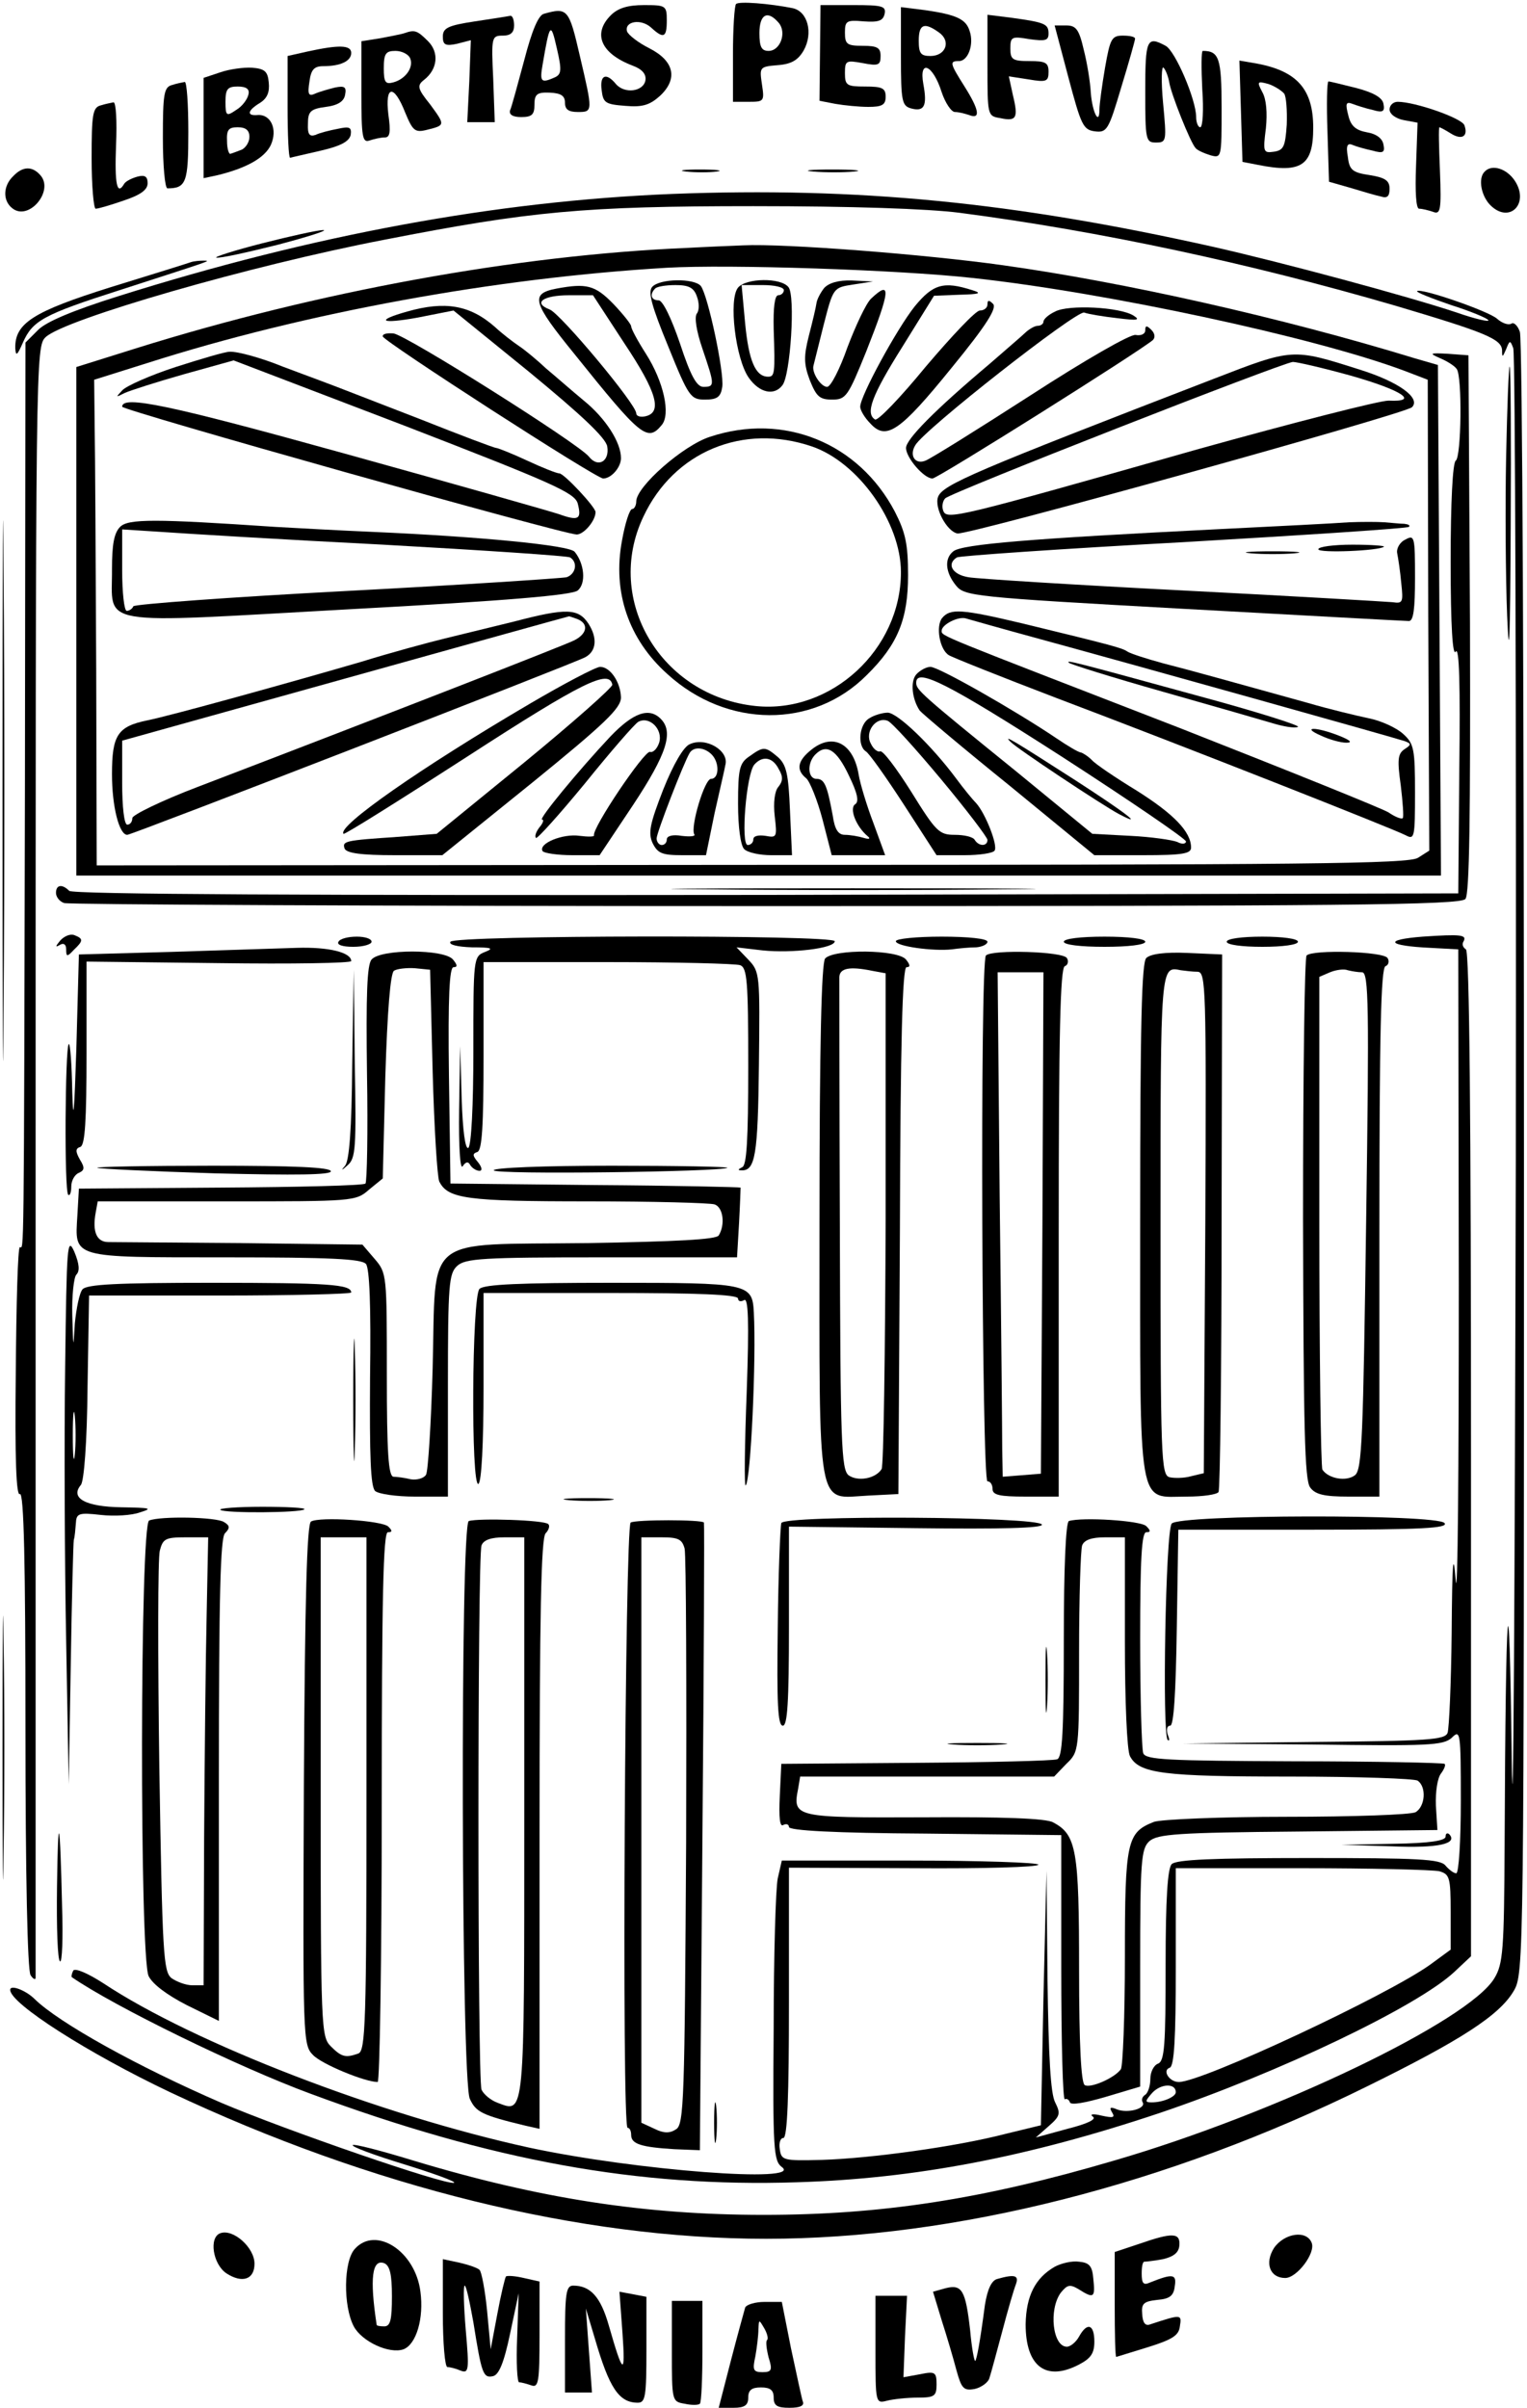 <?xml version="1.0" standalone="no"?>
<!DOCTYPE svg PUBLIC "-//W3C//DTD SVG 20010904//EN"
 "http://www.w3.org/TR/2001/REC-SVG-20010904/DTD/svg10.dtd">
<svg version="1.0" xmlns="http://www.w3.org/2000/svg"
 width="300pt" height="473pt" viewBox="0 0 300 473"
 preserveAspectRatio="xMidYMid meet">
<g transform="translate(0,473) scale(0.1,-0.1)"
fill="#000000" stroke="none">
<path d="M1446 4722 c-3 -3 -6 -47 -6 -99 l0 -93 31 0 c30 0 31 1 26 34 -5 34
-5 35 31 38 27 2 40 10 51 29 19 34 8 77 -22 83 -45 9 -106 14 -111 8z m84
-37 c16 -19 3 -55 -20 -55 -14 0 -18 8 -18 35 0 37 16 46 38 20z"/>
<path d="M1200 4700 c-36 -36 -20 -75 43 -99 19 -7 27 -17 25 -29 -4 -22 -41
-27 -58 -7 -19 23 -32 18 -28 -12 3 -25 7 -28 47 -31 34 -3 48 2 68 20 35 33
28 68 -21 93 -22 11 -41 26 -44 33 -6 20 27 26 47 8 25 -23 31 -20 31 14 0 29
-2 30 -45 30 -32 0 -51 -6 -65 -20z"/>
<path d="M1611 4626 l-1 -94 31 -6 c17 -3 47 -6 65 -6 27 0 34 4 34 20 0 17
-7 20 -40 20 -36 0 -40 2 -40 26 0 25 2 26 35 20 31 -6 35 -4 35 14 0 16 -6
20 -35 20 -31 0 -35 3 -35 26 0 23 3 25 37 22 29 -2 38 1 41 15 3 15 -5 17
-61 17 l-65 0 -1 -94z"/>
<path d="M1770 4619 c0 -88 2 -97 20 -102 26 -7 32 5 24 48 -9 50 19 38 36
-16 7 -21 19 -39 26 -39 7 0 19 -3 28 -6 23 -9 20 10 -9 56 -29 46 -30 50 -11
50 18 0 30 33 21 59 -7 23 -25 32 -87 41 l-48 6 0 -97z m75 47 c24 -17 13 -46
-17 -46 -19 0 -23 5 -23 30 0 33 11 37 40 16z"/>
<path d="M1069 4703 c-11 -2 -24 -33 -39 -91 -13 -48 -25 -93 -28 -99 -2 -8 5
-13 22 -13 21 0 26 5 26 24 0 21 5 25 30 24 22 -1 30 -6 30 -20 0 -13 7 -18
25 -18 30 0 30 0 4 111 -21 91 -24 95 -70 82z m21 -125 c-27 -12 -30 -9 -24
25 14 82 16 85 28 32 10 -43 9 -51 -4 -57z"/>
<path d="M933 4688 c-53 -8 -63 -13 -63 -30 0 -16 5 -19 28 -14 l27 7 -3 -81
-4 -80 27 0 27 0 -3 85 c-4 83 -3 85 19 85 15 0 22 6 22 20 0 11 -3 19 -7 19
-5 -1 -36 -6 -70 -11z"/>
<path d="M1940 4602 c0 -99 0 -100 25 -104 32 -7 36 0 25 45 l-8 37 39 -6 c35
-6 39 -4 39 15 0 18 -6 21 -37 21 -34 0 -38 3 -38 25 0 23 3 24 38 18 30 -4
37 -3 37 11 0 19 -7 22 -72 31 l-48 6 0 -99z"/>
<path d="M2099 4578 c25 -94 29 -103 52 -106 24 -3 27 3 52 87 15 49 27 92 27
95 0 4 -11 6 -24 6 -22 0 -25 -6 -35 -63 -6 -35 -11 -72 -11 -82 0 -33 -14 -6
-17 33 -1 20 -7 58 -14 85 -9 39 -15 47 -34 47 l-23 0 27 -102z"/>
<path d="M795 4665 c-5 -2 -27 -6 -47 -10 l-38 -6 0 -101 c0 -87 2 -99 16 -94
9 3 22 6 30 6 10 0 12 10 7 45 -7 58 11 60 33 4 15 -36 19 -40 43 -34 36 9 36
9 6 50 -25 31 -26 37 -12 48 27 21 30 54 8 76 -21 21 -26 23 -46 16z m11 -50
c7 -18 -10 -41 -34 -47 -15 -4 -18 1 -18 28 0 29 4 34 23 34 13 0 26 -7 29
-15z"/>
<path d="M2250 4550 c0 -95 1 -100 21 -100 21 0 21 3 14 78 -4 42 -3 74 1 69
4 -4 9 -17 11 -28 3 -22 42 -120 52 -130 3 -4 16 -10 29 -14 22 -6 22 -5 22
93 0 98 -5 112 -37 112 -3 0 -3 -34 -1 -75 3 -41 1 -75 -4 -75 -4 0 -8 9 -8
20 0 34 -41 130 -60 140 -37 20 -40 13 -40 -90z"/>
<path d="M605 4629 l-40 -9 0 -100 c0 -55 2 -100 5 -100 3 1 30 7 60 14 39 9
56 18 59 31 2 15 -2 17 -25 12 -16 -3 -36 -8 -44 -12 -12 -4 -16 1 -15 22 0
24 5 29 35 33 24 3 36 11 38 24 3 15 -1 18 -20 14 -12 -3 -30 -8 -39 -12 -13
-6 -15 -1 -11 24 3 23 9 30 27 30 34 0 55 10 55 26 0 16 -25 16 -85 3z"/>
<path d="M2438 4512 l3 -100 31 -6 c85 -17 108 -1 108 73 0 75 -31 111 -110
126 l-35 6 3 -99z m85 34 c4 -6 6 -33 5 -61 -3 -43 -6 -50 -25 -53 -21 -3 -22
-1 -16 46 3 30 1 57 -7 71 -11 21 -10 22 12 16 12 -4 26 -13 31 -19z"/>
<path d="M433 4588 l-33 -11 0 -99 0 -98 28 6 c57 14 92 34 104 59 14 31 0 61
-26 59 -22 -2 -20 9 5 24 14 9 19 21 17 40 -2 22 -8 27 -33 29 -16 1 -45 -3
-62 -9z m55 -44 c-2 -9 -12 -23 -24 -30 -19 -13 -21 -12 -21 16 0 25 4 30 24
30 17 0 24 -5 21 -16z m2 -83 c0 -10 -7 -21 -15 -25 -8 -3 -18 -7 -22 -8 -3
-2 -7 9 -7 25 -1 22 3 27 21 27 16 0 23 -6 23 -19z"/>
<path d="M338 4563 c-16 -4 -18 -18 -18 -104 0 -54 4 -99 9 -99 37 0 41 12 41
111 0 54 -3 98 -7 98 -5 -1 -16 -3 -25 -6z"/>
<path d="M2608 4471 l3 -98 42 -12 c23 -7 50 -15 60 -17 12 -4 17 0 17 15 0
16 -8 22 -39 27 -34 5 -40 10 -43 36 -4 22 -1 28 10 23 7 -3 25 -8 39 -11 21
-6 24 -3 21 12 -2 12 -14 21 -32 24 -22 4 -32 12 -37 33 -6 23 -5 28 8 23 8
-3 26 -9 40 -12 20 -6 24 -3 21 12 -2 12 -19 22 -53 31 -28 7 -52 13 -55 13
-3 0 -4 -44 -2 -99z"/>
<path d="M198 4523 c-16 -4 -18 -18 -18 -104 0 -54 4 -99 8 -99 5 0 29 7 55
16 33 11 47 21 47 34 0 13 -5 17 -20 13 -11 -3 -23 -9 -26 -14 -14 -24 -19 -2
-16 76 2 47 0 84 -5 84 -4 -1 -16 -3 -25 -6z"/>
<path d="M2730 4515 c0 -9 12 -18 28 -21 l27 -5 -3 -85 c-2 -51 0 -84 6 -84 6
0 18 -3 27 -6 15 -6 17 2 14 80 -2 47 -3 86 -1 86 1 0 11 -5 22 -12 22 -14 35
-6 27 16 -5 14 -97 46 -131 46 -9 0 -16 -7 -16 -15z"/>
<path d="M26 4384 c-20 -19 -21 -48 -2 -63 32 -26 82 33 56 64 -16 19 -35 19
-54 -1z"/>
<path d="M1348 4393 c18 -2 45 -2 60 0 15 2 0 4 -33 4 -33 0 -45 -2 -27 -4z"/>
<path d="M1598 4393 c23 -2 59 -2 80 0 20 2 1 4 -43 4 -44 0 -61 -2 -37 -4z"/>
<path d="M2917 4393 c-14 -13 -7 -50 13 -68 37 -34 75 6 46 50 -16 24 -45 33
-59 18z"/>
<path d="M1320 4349 c-344 -14 -704 -80 -1088 -201 -89 -28 -141 -50 -157 -66
l-25 -25 -1 -861 c-2 -967 -2 -916 -10 -916 -4 0 -7 -111 -8 -246 -2 -171 1
-244 8 -239 8 4 11 -136 11 -462 0 -285 4 -474 10 -483 5 -8 10 -10 10 -5 0 6
0 729 0 1607 0 1590 0 1597 20 1616 38 35 400 140 665 191 287 56 392 66 725
66 193 0 342 -5 405 -13 276 -36 570 -99 858 -183 175 -52 207 -65 208 -87 0
-15 1 -14 8 2 7 18 8 18 14 2 4 -10 6 -727 5 -1594 -2 -867 -5 -1397 -8 -1177
-5 407 -12 328 -14 -170 -1 -205 -3 -233 -20 -261 -50 -84 -430 -266 -746
-358 -261 -77 -460 -107 -690 -107 -234 0 -441 32 -689 107 -62 19 -116 33
-118 30 -3 -3 43 -20 102 -38 58 -18 102 -34 97 -36 -17 -5 -330 103 -457 157
-164 71 -319 157 -367 204 -17 17 -48 29 -48 18 0 -27 154 -125 314 -201 396
-187 807 -288 1171 -288 371 0 789 106 1180 299 185 91 261 140 289 188 20 34
20 58 20 1635 0 881 -3 1611 -8 1624 -4 12 -12 20 -17 16 -6 -3 -18 1 -28 10
-17 15 -150 61 -157 54 -2 -2 28 -14 66 -27 38 -12 72 -26 74 -30 3 -4 -25 2
-62 15 -96 32 -341 98 -478 129 -393 88 -698 118 -1064 104z"/>
<path d="M515 4252 c-55 -14 -95 -27 -90 -28 6 -2 60 10 120 25 61 16 101 29
90 29 -11 0 -65 -12 -120 -26z"/>
<path d="M1350 4243 c-335 -14 -727 -86 -1082 -197 l-118 -37 0 -499 0 -500
1340 0 1341 0 -3 501 -3 502 -45 13 c-261 80 -573 150 -810 183 -149 21 -429
43 -510 39 -25 -1 -74 -3 -110 -5z m560 -59 c260 -28 671 -116 848 -182 l47
-18 1 -462 2 -463 -22 -14 c-18 -12 -213 -14 -1309 -14 l-1287 -1 -1 383 c-1
210 -2 425 -3 477 l-1 94 105 33 c310 99 683 167 1020 187 123 7 455 -4 600
-20z"/>
<path d="M1281 4166 c-8 -10 -1 -37 32 -117 40 -99 44 -104 72 -104 24 0 31 5
34 25 4 29 -28 179 -42 198 -13 16 -82 15 -96 -2z m88 -18 c5 -13 5 -28 0 -34
-5 -7 -1 -34 11 -69 24 -71 25 -75 2 -75 -13 0 -25 21 -46 85 -17 50 -34 85
-42 85 -15 0 -18 12 -7 23 3 4 21 7 40 7 26 0 36 -5 42 -22z"/>
<path d="M1450 4165 c-19 -23 -5 -140 21 -177 21 -30 50 -36 66 -15 16 19 26
177 12 193 -15 19 -83 18 -99 -1z m90 -5 c0 -5 -5 -10 -11 -10 -7 0 -10 -24
-9 -67 3 -87 2 -93 -11 -93 -25 0 -38 32 -45 104 l-7 76 42 0 c22 0 41 -4 41
-10z"/>
<path d="M1619 4164 c-7 -9 -14 -22 -15 -30 -1 -8 -8 -37 -15 -64 -10 -40 -10
-55 2 -87 13 -32 19 -38 44 -38 27 0 31 6 67 95 47 119 50 142 9 103 -10 -10
-30 -53 -46 -95 -15 -43 -33 -78 -40 -78 -12 0 -30 27 -27 41 1 4 10 40 20 80
19 74 19 74 58 80 l39 6 -41 2 c-27 1 -46 -5 -55 -15z"/>
<path d="M1093 4163 c-52 -10 -47 -27 36 -129 130 -162 143 -173 171 -139 18
21 4 85 -31 140 -16 25 -29 49 -29 54 0 4 -16 24 -35 44 -36 37 -53 41 -112
30z m134 -108 c64 -96 75 -136 40 -143 -10 -2 -17 1 -17 6 0 18 -149 196 -170
204 -34 13 -13 28 38 28 l47 0 62 -95z"/>
<path d="M1797 4128 c-35 -44 -107 -176 -107 -197 0 -7 9 -22 20 -33 31 -34
58 -16 160 110 68 83 89 117 81 125 -8 8 -11 8 -11 -1 0 -7 -7 -12 -15 -12 -8
0 -55 -50 -106 -110 -50 -61 -95 -108 -100 -104 -19 12 -7 46 54 143 l62 100
50 2 c40 1 45 3 25 9 -56 18 -77 12 -113 -32z"/>
<path d="M800 4118 c-64 -18 -52 -25 20 -12 l71 14 149 -121 c102 -84 150
-129 153 -146 5 -29 -18 -43 -36 -20 -21 26 -359 239 -384 242 -13 1 -22 -1
-21 -6 4 -11 419 -279 433 -279 16 0 35 22 35 40 0 31 -30 78 -73 113 -23 19
-56 48 -74 63 -17 16 -41 36 -53 44 -12 8 -34 25 -48 38 -49 43 -98 51 -172
30z"/>
<path d="M2073 4118 c-13 -6 -23 -15 -23 -20 0 -4 -5 -8 -11 -8 -6 0 -16 -6
-23 -12 -7 -7 -40 -35 -72 -63 -108 -91 -164 -148 -164 -165 0 -19 35 -60 52
-60 10 0 406 249 433 272 5 5 4 13 -3 20 -9 9 -12 9 -12 -1 0 -7 -8 -11 -19
-9 -10 2 -99 -49 -207 -119 -104 -67 -197 -125 -206 -128 -20 -8 -32 10 -20
30 16 30 316 265 332 261 8 -3 38 -8 65 -11 40 -5 46 -4 32 5 -27 17 -128 22
-154 8z"/>
<path d="M345 4009 c-49 -16 -97 -37 -105 -46 -13 -14 -13 -14 5 -5 11 5 64
22 117 37 l97 27 335 -128 c292 -113 335 -132 341 -153 8 -31 2 -35 -37 -21
-18 6 -208 60 -421 119 -346 96 -437 115 -437 92 0 -7 867 -251 893 -251 14 0
37 27 37 44 0 10 -62 76 -71 76 -5 0 -33 11 -63 25 -30 14 -58 25 -61 25 -4 0
-70 25 -148 56 -78 30 -167 65 -197 76 -30 11 -64 24 -75 28 -39 16 -88 30
-104 29 -9 0 -56 -14 -106 -30z"/>
<path d="M2385 3986 c-469 -181 -533 -208 -542 -232 -8 -21 17 -68 38 -72 19
-4 880 235 893 248 18 18 -26 50 -103 74 -132 42 -131 42 -286 -18z m269 6
c102 -29 135 -52 74 -49 -18 0 -186 -43 -373 -95 -479 -136 -495 -140 -502
-121 -3 8 -1 19 4 24 12 12 661 266 683 268 8 0 60 -12 114 -27z"/>
<path d="M1395 3872 c-53 -17 -145 -98 -145 -127 0 -8 -4 -15 -8 -15 -5 0 -14
-28 -20 -62 -19 -101 13 -194 89 -262 117 -107 287 -108 392 -2 61 60 81 110
81 196 0 61 -5 84 -26 125 -71 135 -218 195 -363 147z m200 -19 c91 -31 175
-149 175 -247 0 -152 -137 -278 -285 -263 -186 19 -299 208 -221 372 60 128
196 184 331 138z"/>
<path d="M236 3695 c-12 -12 -16 -35 -16 -83 1 -114 -40 -107 464 -79 316 17
440 28 451 37 17 14 13 53 -6 76 -10 13 -190 30 -394 39 -71 3 -159 8 -195 10
-236 16 -288 16 -304 0z m517 -35 c197 -11 362 -22 367 -25 16 -10 11 -33 -7
-39 -10 -2 -205 -15 -433 -27 -228 -12 -416 -26 -418 -30 -2 -5 -8 -9 -13 -9
-5 0 -9 36 -9 80 l0 80 78 -5 c42 -3 238 -15 435 -25z"/>
<path d="M2650 3704 c-25 -2 -144 -8 -265 -14 -358 -18 -495 -29 -512 -43 -18
-14 -16 -41 5 -67 17 -21 31 -23 447 -46 237 -13 436 -24 443 -24 9 0 12 24
12 85 0 81 -1 85 -19 75 -11 -5 -18 -18 -16 -27 2 -10 6 -36 8 -59 4 -37 3
-40 -17 -37 -11 1 -196 12 -411 23 -214 11 -405 23 -422 26 -32 5 -44 26 -23
39 5 3 206 17 446 30 240 14 439 27 442 30 3 3 -1 5 -9 6 -8 0 -25 2 -39 3
-14 1 -45 1 -70 0z"/>
<path d="M2590 3651 c0 -8 120 -3 129 5 2 2 -26 4 -62 4 -37 0 -67 -4 -67 -9z"/>
<path d="M2458 3643 c23 -2 61 -2 85 0 23 2 4 4 -43 4 -47 0 -66 -2 -42 -4z"/>
<path d="M1010 3509 c-41 -10 -102 -25 -135 -33 -33 -8 -107 -28 -165 -46
-137 -40 -375 -106 -420 -115 -59 -12 -70 -29 -70 -106 0 -63 14 -119 30 -119
9 0 881 338 900 349 22 12 24 38 6 66 -20 30 -43 31 -146 4z m124 5 c23 -9 20
-29 -6 -42 -20 -10 -356 -141 -740 -288 -71 -27 -128 -55 -128 -61 0 -7 -4
-13 -10 -13 -6 0 -10 34 -10 83 l0 82 438 122 c240 67 438 122 439 122 1 1 8
-2 17 -5z"/>
<path d="M1851 3516 c-13 -16 -5 -62 13 -73 6 -4 101 -42 211 -84 254 -96 662
-257 687 -270 17 -9 18 -4 18 84 0 85 -2 96 -23 115 -13 12 -43 26 -68 31 -24
5 -78 18 -119 30 -152 42 -226 63 -285 78 -33 9 -64 19 -70 23 -10 7 -28 12
-205 55 -122 29 -143 30 -159 11z m187 -40 c194 -53 705 -196 722 -202 13 -5
13 -7 -1 -16 -13 -9 -14 -21 -7 -71 4 -33 6 -62 4 -64 -2 -3 -15 2 -28 11 -13
8 -197 82 -408 165 -480 186 -470 181 -470 192 0 12 33 29 48 24 7 -2 70 -20
140 -39z"/>
<path d="M2100 3428 c3 -3 86 -29 185 -57 99 -28 196 -56 216 -62 20 -6 42
-10 49 -7 7 2 -81 30 -196 61 -248 68 -260 71 -254 65z"/>
<path d="M2595 3285 c17 -8 39 -14 50 -14 13 0 8 5 -15 14 -46 18 -74 17 -35
0z"/>
<path d="M1040 3347 c-213 -125 -379 -241 -365 -255 2 -2 112 67 245 153 224
145 277 171 283 140 1 -5 -77 -74 -172 -152 l-173 -141 -77 -6 c-103 -7 -109
-8 -104 -23 4 -9 32 -13 99 -13 l93 0 176 142 c144 117 175 147 175 168 -1 30
-21 60 -41 60 -8 0 -71 -33 -139 -73z"/>
<path d="M1800 3405 c-12 -14 -8 -49 7 -71 5 -6 83 -72 176 -147 l167 -137 95
0 c79 0 95 3 95 15 0 31 -34 66 -107 112 -41 25 -81 52 -88 60 -8 8 -18 14
-22 15 -4 0 -26 13 -48 28 -80 54 -231 140 -247 140 -8 0 -21 -7 -28 -15z
m287 -162 c133 -86 243 -161 243 -166 0 -5 -8 -6 -17 -1 -10 4 -51 10 -92 12
l-75 4 -150 123 c-189 153 -196 160 -196 174 0 30 63 -2 287 -146z"/>
<path d="M1985 3273 c12 -13 181 -125 213 -142 53 -28 14 2 -85 66 -123 79
-143 91 -128 76z"/>
<path d="M1199 3283 c-62 -66 -142 -163 -134 -163 4 0 2 -7 -5 -15 -7 -9 -10
-18 -7 -21 2 -3 46 46 97 108 50 62 97 116 104 120 22 12 49 -15 41 -41 -4
-12 -12 -20 -18 -18 -11 3 -114 -150 -110 -164 1 -3 -12 -3 -28 -1 -33 5 -82
-15 -73 -30 3 -4 29 -8 59 -8 l53 0 66 99 c66 100 80 143 54 169 -23 23 -54
12 -99 -35z"/>
<path d="M1708 3319 c-20 -11 -24 -54 -7 -65 6 -3 40 -51 75 -105 l64 -99 55
0 c29 0 56 4 59 9 7 10 -18 73 -36 93 -7 7 -25 29 -39 48 -49 66 -116 130
-135 130 -10 0 -27 -5 -36 -11z m141 -120 c50 -60 91 -114 91 -119 0 -13 -17
-13 -25 0 -3 6 -21 10 -39 10 -31 0 -37 6 -86 85 -29 46 -56 82 -61 79 -4 -2
-13 4 -18 15 -13 23 10 54 33 45 8 -3 55 -55 105 -115z"/>
<path d="M1355 3268 c-12 -5 -32 -39 -52 -89 -26 -67 -30 -85 -21 -105 10 -20
18 -24 58 -24 l47 0 17 83 c10 45 20 87 21 94 8 28 -38 56 -70 41z m43 -20
c16 -16 15 -48 -1 -48 -13 0 -41 -95 -33 -109 3 -4 -8 -5 -25 -3 -17 3 -29 0
-29 -7 0 -6 -4 -11 -10 -11 -5 0 -10 6 -10 13 0 11 53 148 65 168 8 13 29 11
43 -3z"/>
<path d="M1595 3258 c-28 -22 -32 -40 -11 -57 7 -6 22 -43 32 -81 l18 -70 52
0 53 0 -23 63 c-13 34 -26 77 -29 95 -10 61 -50 83 -92 50z m73 -52 c17 -35
20 -51 12 -56 -12 -8 2 -44 25 -63 6 -5 2 -6 -8 -3 -10 3 -27 6 -37 6 -13 0
-20 10 -24 38 -11 59 -16 72 -32 72 -17 0 -19 31 -2 48 22 22 42 9 66 -42z"/>
<path d="M1472 3244 c-19 -13 -22 -24 -22 -93 0 -46 5 -82 12 -89 7 -7 31 -12
53 -12 l41 0 -4 88 c-3 72 -7 90 -24 105 -25 21 -28 21 -56 1z m58 -25 c9 -15
8 -24 -1 -35 -7 -8 -10 -31 -7 -57 5 -42 4 -43 -18 -39 -14 2 -24 0 -24 -7 0
-6 -5 -11 -11 -11 -14 0 -3 139 13 158 16 18 36 15 48 -9z"/>
<path d="M375 4215 c-5 -2 -76 -24 -157 -49 -153 -48 -189 -71 -188 -120 1
-17 4 -14 15 11 19 43 40 55 190 103 179 58 182 58 165 58 -8 0 -19 -1 -25 -3z"/>
<path d="M2830 4026 c14 -6 28 -15 32 -21 11 -15 9 -173 -2 -180 -6 -4 -10
-81 -10 -198 0 -129 4 -187 10 -177 7 10 9 -67 7 -230 l-2 -245 -1359 -3
c-900 -1 -1363 1 -1370 8 -14 14 -26 12 -26 -4 0 -8 7 -17 16 -20 9 -3 629 -6
1379 -6 1138 0 1364 2 1374 14 8 9 10 160 9 541 l-3 527 -40 3 c-37 2 -38 1
-15 -9z"/>
<path d="M5 3175 c0 -473 1 -665 2 -427 2 239 2 626 0 860 -1 235 -2 40 -2
-433z"/>
<path d="M2959 3833 c-2 -98 -1 -239 2 -313 4 -97 6 -47 7 178 1 171 0 312 -2
312 -2 0 -5 -80 -7 -177z"/>
<path d="M1388 2983 c161 -2 422 -2 580 0 158 1 26 2 -293 2 -319 0 -448 -1
-287 -2z"/>
<path d="M118 2882 c-9 -11 -10 -14 0 -8 7 4 12 1 12 -9 0 -15 2 -15 15 -1 19
18 19 22 1 29 -8 3 -20 -2 -28 -11z"/>
<path d="M2795 2890 c-78 -6 -70 -18 15 -22 l55 -3 1 -660 c0 -363 -2 -624 -6
-580 -5 62 -7 38 -8 -102 -1 -100 -5 -188 -8 -197 -5 -14 -39 -16 -263 -18
l-256 -3 254 -2 c226 -3 256 -2 273 13 17 17 18 13 18 -124 0 -78 -4 -142 -9
-142 -5 0 -14 7 -21 15 -10 13 -53 15 -269 15 -187 0 -260 -3 -269 -12 -8 -8
-12 -67 -12 -199 0 -157 -2 -188 -15 -193 -8 -3 -15 -16 -15 -30 0 -14 -5 -28
-10 -31 -6 -4 -8 -10 -5 -15 7 -12 -29 -22 -50 -14 -14 6 -16 4 -10 -6 6 -10
2 -11 -21 -6 -16 4 -24 3 -17 -2 8 -5 -10 -14 -50 -24 l-62 -17 25 22 c23 20
24 25 13 47 -9 17 -13 91 -15 240 l-2 215 -6 -250 -5 -250 -70 -17 c-96 -25
-264 -48 -360 -51 -76 -2 -80 -1 -83 21 -2 12 1 22 7 22 8 0 11 84 11 265 l0
266 245 -1 c135 -1 245 2 245 7 0 4 -113 8 -252 8 l-252 0 -8 -35 c-4 -19 -8
-152 -8 -294 -2 -239 0 -261 16 -273 44 -32 -286 -7 -496 38 -293 64 -659 205
-837 323 -31 20 -55 30 -59 25 -3 -6 -4 -11 -3 -13 84 -58 328 -177 469 -229
356 -132 644 -184 955 -174 232 7 453 49 713 136 234 79 506 209 579 277 l33
31 0 986 c0 657 -3 988 -10 992 -6 4 -8 10 -5 15 8 14 -5 15 -80 10z m33
-1836 c20 -6 22 -12 22 -80 l0 -74 -41 -30 c-84 -60 -447 -230 -493 -230 -19
0 -33 23 -18 28 9 3 12 58 12 198 l0 194 248 0 c136 0 257 -3 270 -6z m-518
-434 c0 -9 -25 -20 -47 -20 -14 0 -14 2 1 19 17 18 46 19 46 1z"/>
<path d="M665 2880 c-4 -6 8 -10 29 -10 20 0 36 5 36 10 0 6 -13 10 -29 10
-17 0 -33 -4 -36 -10z"/>
<path d="M885 2880 c-4 -6 14 -10 42 -11 39 0 44 -2 26 -9 -23 -9 -23 -12 -23
-194 0 -108 -4 -187 -10 -191 -6 -3 -11 34 -13 97 l-3 103 -2 -125 c-1 -73 2
-119 7 -111 6 9 11 10 15 2 4 -6 12 -11 18 -11 6 0 5 7 -3 17 -11 13 -11 17
-1 20 9 4 12 50 12 189 l0 184 244 0 c134 0 251 -3 260 -6 14 -5 16 -32 16
-199 0 -145 -3 -195 -12 -198 -8 -4 -9 -6 -2 -6 28 -2 33 30 35 207 2 178 2
183 -21 207 l-23 24 51 -6 c58 -6 142 4 142 18 0 13 -747 12 -755 -1z"/>
<path d="M1760 2881 c0 -10 73 -20 110 -16 14 2 35 4 48 4 12 1 22 6 22 11 0
6 -37 10 -90 10 -49 0 -90 -4 -90 -9z"/>
<path d="M2090 2880 c0 -6 33 -10 80 -10 47 0 80 4 80 10 0 6 -33 10 -80 10
-47 0 -80 -4 -80 -10z"/>
<path d="M2410 2880 c0 -6 30 -10 70 -10 40 0 70 4 70 10 0 6 -30 10 -70 10
-40 0 -70 -4 -70 -10z"/>
<path d="M335 2860 l-180 -5 -5 -185 c-4 -123 -6 -152 -8 -86 -1 55 -4 97 -7
95 -7 -8 -9 -289 -1 -296 3 -3 6 4 6 16 0 12 7 24 15 27 11 5 12 10 2 26 -9
16 -9 22 1 25 9 4 12 50 12 184 l0 180 260 -3 c143 -2 260 0 260 4 0 17 -44
28 -107 26 -37 -1 -149 -5 -248 -8z"/>
<path d="M730 2845 c-9 -10 -11 -70 -9 -224 2 -116 0 -213 -3 -216 -3 -4 -131
-7 -285 -8 l-278 -2 -3 -53 c-5 -84 -14 -82 291 -82 207 0 267 -3 276 -13 7
-9 10 -82 8 -224 -1 -154 1 -213 10 -222 7 -6 42 -11 78 -11 l65 0 0 218 c0
199 2 220 18 235 16 15 51 17 284 17 l266 0 4 68 c2 37 3 68 3 69 -1 1 -129 4
-285 5 l-285 3 -3 213 c-2 154 1 212 9 212 8 0 8 4 -1 15 -17 21 -143 21 -160
0z m120 -220 c3 -110 9 -207 13 -216 17 -34 54 -39 292 -39 128 0 240 -3 249
-6 17 -6 21 -40 8 -61 -5 -8 -83 -12 -259 -15 -326 -4 -296 20 -303 -246 -3
-108 -9 -203 -13 -209 -4 -7 -18 -11 -30 -9 -12 3 -28 5 -34 5 -10 1 -13 48
-13 200 0 197 0 200 -24 228 l-24 28 -239 3 c-131 1 -248 2 -260 2 -23 0 -32
20 -25 58 l4 22 254 0 c248 0 253 0 279 23 l27 22 5 200 c4 129 10 203 17 208
6 4 25 6 41 5 l30 -3 5 -200z"/>
<path d="M1621 2847 c-7 -10 -11 -165 -11 -516 0 -583 -7 -544 96 -539 l59 3
3 518 c1 371 5 517 13 517 8 0 7 5 -1 15 -16 20 -142 21 -159 2z m92 -24 l27
-5 0 -482 c-1 -265 -4 -487 -8 -492 -12 -19 -47 -25 -65 -12 -14 12 -16 60
-17 488 -1 261 -1 482 -1 491 1 17 20 21 64 12z"/>
<path d="M1937 2853 c-12 -11 -8 -1033 3 -1033 6 0 10 -7 10 -15 0 -12 14 -15
65 -15 l65 0 0 519 c0 389 3 520 12 523 6 2 8 10 4 16 -8 13 -147 17 -159 5z
m111 -525 l-3 -493 -37 -3 -38 -3 -1 53 c0 29 -2 252 -5 496 l-4 442 45 0 45
0 -2 -492z"/>
<path d="M2252 2848 c-9 -9 -12 -128 -12 -515 0 -581 -6 -543 92 -543 31 0 59
4 62 9 3 4 6 244 6 532 l1 524 -68 3 c-44 2 -73 -2 -81 -10z m101 -27 c16 -1
17 -29 15 -493 l-3 -492 -25 -6 c-14 -4 -33 -4 -42 -2 -17 4 -18 36 -18 497 0
512 0 507 40 499 8 -1 23 -3 33 -3z"/>
<path d="M2567 2853 c-4 -3 -7 -236 -7 -517 1 -409 3 -514 14 -528 10 -14 28
-18 75 -18 l61 0 0 519 c0 389 3 520 12 523 6 2 8 10 4 16 -8 13 -147 17 -159
5z m109 -33 c13 0 14 -66 8 -487 -6 -428 -8 -490 -22 -501 -17 -13 -52 -7 -64
11 -3 6 -6 226 -6 489 l0 479 21 9 c12 5 28 7 35 4 8 -2 20 -4 28 -4z"/>
<path d="M692 2640 c-1 -131 -6 -190 -14 -200 -9 -10 -7 -10 5 1 16 14 17 34
14 200 l-2 184 -3 -185z"/>
<path d="M191 2436 c2 -2 106 -7 232 -11 159 -4 227 -3 227 4 0 8 -73 11 -232
11 -127 0 -229 -2 -227 -4z"/>
<path d="M970 2431 c0 -9 449 -3 459 5 2 2 -100 4 -227 4 -135 0 -232 -4 -232
-9z"/>
<path d="M128 2045 c-2 -143 -1 -386 2 -540 l5 -280 4 235 c2 129 5 240 6 245
2 6 3 20 4 32 1 20 5 22 49 17 26 -3 61 -1 77 5 26 8 21 9 -36 10 -71 1 -102
18 -80 44 6 8 12 81 13 193 l3 179 258 0 c141 0 257 3 257 6 0 16 -46 19 -275
19 -185 0 -245 -3 -253 -13 -6 -7 -12 -37 -15 -67 -3 -52 -3 -51 -5 16 -1 38
3 75 8 80 7 7 6 21 -4 45 -14 31 -15 13 -18 -226z m19 -172 c-2 -21 -4 -4 -4
37 0 41 2 58 4 38 2 -21 2 -55 0 -75z"/>
<path d="M942 2198 c-15 -15 -17 -392 -2 -383 6 4 10 78 10 191 l0 184 250 0
c169 0 250 -3 250 -11 0 -5 5 -7 12 -3 8 5 10 -39 5 -181 -4 -103 -5 -186 -2
-183 10 9 21 249 16 340 -3 57 -10 58 -280 58 -179 0 -250 -3 -259 -12z"/>
<path d="M694 1980 c0 -107 2 -151 3 -97 2 53 2 141 0 195 -1 53 -3 9 -3 -98z"/>
<path d="M1118 1783 c23 -2 59 -2 80 0 20 2 1 4 -43 4 -44 0 -61 -2 -37 -4z"/>
<path d="M433 1764 c7 -7 158 -6 165 1 3 3 -34 5 -83 5 -49 0 -86 -3 -82 -6z"/>
<path d="M293 1743 c-18 -7 -19 -857 -1 -895 8 -16 36 -37 75 -57 l63 -31 0
473 c0 363 3 476 12 485 10 10 10 15 -2 22 -15 10 -125 12 -147 3z m113 -185
c-2 -84 -4 -282 -5 -440 l-1 -288 -22 0 c-13 0 -31 7 -41 14 -16 13 -18 45
-24 414 -3 220 -3 412 1 426 6 23 11 26 50 26 l45 0 -3 -152z"/>
<path d="M611 1741 c-8 -5 -12 -149 -14 -518 -2 -498 -2 -510 18 -530 17 -18
102 -53 127 -53 4 0 8 243 8 540 0 413 3 540 12 540 9 0 9 3 1 11 -12 12 -135
20 -152 10z m109 -535 c0 -450 -2 -505 -16 -510 -25 -9 -33 -7 -54 14 -19 19
-20 33 -20 510 l0 490 45 0 45 0 0 -504z"/>
<path d="M921 1742 c-17 -6 -15 -1098 2 -1135 12 -26 23 -32 110 -53 l27 -6 0
579 c0 432 3 582 12 591 6 6 9 15 5 18 -7 8 -137 12 -156 6z m109 -581 c0
-594 1 -582 -52 -562 -14 5 -28 17 -32 26 -8 21 -8 1048 0 1069 4 11 19 16 45
16 l39 0 0 -549z"/>
<path d="M1239 1739 c-11 -7 -18 -1189 -6 -1189 4 0 7 -6 7 -14 0 -18 20 -24
85 -28 l50 -2 5 614 c3 338 4 617 3 619 -4 6 -134 6 -144 0z m106 -51 c3 -13
4 -272 3 -577 -3 -505 -4 -555 -20 -564 -12 -8 -24 -8 -42 1 l-26 12 0 575 0
575 40 0 c33 0 40 -4 45 -22z"/>
<path d="M1535 1738 c-2 -7 -6 -100 -7 -206 -2 -148 0 -192 10 -192 9 0 12 46
12 195 l0 196 250 -3 c164 -2 249 0 247 7 -6 16 -506 19 -512 3z"/>
<path d="M2100 1742 c-6 -2 -10 -89 -10 -233 0 -183 -3 -231 -13 -235 -8 -3
-133 -6 -278 -7 l-264 -2 -3 -63 c-2 -43 0 -62 7 -57 6 3 11 1 11 -4 0 -7 90
-12 268 -13 l267 -3 0 -262 c0 -143 3 -259 7 -257 3 2 8 0 10 -6 2 -6 30 -1
71 11 l67 20 0 233 c0 212 2 234 18 249 16 14 55 17 292 19 l274 3 -3 48 c-1
27 3 54 10 63 6 8 10 17 7 19 -2 2 -135 5 -295 5 -252 1 -292 3 -297 16 -3 9
-6 110 -6 225 0 156 3 209 12 209 9 0 9 3 0 12 -11 11 -126 18 -152 10z m110
-238 c0 -115 4 -213 10 -224 18 -34 65 -40 314 -40 133 0 246 -4 251 -8 18
-12 15 -51 -4 -62 -10 -5 -123 -9 -253 -9 -129 0 -247 -5 -261 -10 -53 -21
-57 -37 -57 -266 0 -115 -4 -215 -8 -220 -12 -17 -60 -38 -71 -31 -7 5 -11 79
-11 227 0 234 -5 265 -51 289 -13 8 -102 11 -254 10 -254 -1 -258 0 -247 56
l4 24 250 0 249 0 24 25 c25 24 25 25 25 219 0 107 3 201 6 210 4 11 19 16 45
16 l39 0 0 -206z"/>
<path d="M2302 1737 c-12 -14 -19 -413 -8 -425 4 -3 4 1 0 11 -3 10 -1 17 5
17 7 0 11 62 13 193 l3 192 267 0 c212 0 264 3 256 13 -15 18 -521 17 -536 -1z"/>
<path d="M5 1295 c0 -231 1 -324 2 -207 2 117 2 306 0 420 -1 114 -2 18 -2
-213z"/>
<path d="M2054 1430 c0 -58 1 -81 3 -52 2 28 2 76 0 105 -2 28 -3 5 -3 -53z"/>
<path d="M1873 1303 c26 -2 68 -2 95 0 26 2 4 3 -48 3 -52 0 -74 -1 -47 -3z"/>
<path d="M112 1023 c-1 -78 1 -144 6 -146 4 -3 6 45 4 106 -4 178 -8 194 -10
40z"/>
<path d="M2840 1122 c0 -8 -32 -13 -102 -14 l-103 -2 99 -3 c92 -4 131 5 113
24 -4 3 -7 1 -7 -5z"/>
<path d="M1403 560 c0 -36 2 -50 4 -32 2 17 2 47 0 65 -2 17 -4 3 -4 -33z"/>
<path d="M433 343 c-23 -8 -15 -61 12 -79 31 -20 55 -12 55 19 0 32 -42 69
-67 60z"/>
<path d="M2238 322 l-48 -16 0 -103 c0 -57 1 -103 3 -103 1 0 29 9 62 19 48
15 61 23 63 41 4 24 3 24 -58 4 -10 -4 -15 3 -16 20 -2 21 3 25 30 28 24 2 32
8 34 27 4 24 -4 25 -49 7 -13 -6 -16 -1 -16 18 0 14 2 24 6 23 3 0 20 2 36 5
21 5 31 13 32 27 2 25 -13 26 -79 3z"/>
<path d="M2503 314 c-19 -30 -8 -59 22 -59 23 0 60 49 52 69 -10 26 -54 19
-74 -10z"/>
<path d="M697 312 c-22 -24 -23 -112 -2 -152 16 -30 70 -55 98 -45 25 10 40
61 33 113 -10 80 -88 130 -129 84z m73 -93 c0 -46 -3 -59 -15 -59 -8 0 -15 1
-15 3 -14 92 -9 130 15 121 11 -5 15 -22 15 -65z"/>
<path d="M870 186 c0 -58 4 -106 9 -106 5 0 17 -3 26 -7 16 -6 17 1 10 80 -4
48 -5 87 -2 87 3 0 10 -33 17 -72 16 -100 19 -110 38 -106 12 2 22 26 34 83
l17 80 -3 -87 c-2 -49 0 -88 4 -88 5 0 15 -3 24 -6 14 -5 16 7 16 99 l0 105
-31 7 c-17 4 -32 5 -35 3 -2 -3 -10 -36 -17 -74 l-13 -69 -7 75 c-4 41 -11 78
-15 81 -4 4 -22 10 -39 14 l-33 7 0 -106z"/>
<path d="M2072 277 c-38 -22 -56 -57 -57 -113 0 -83 40 -113 105 -79 23 12 30
22 30 45 0 34 -14 39 -30 10 -6 -11 -17 -20 -24 -20 -28 0 -36 73 -12 106 13
16 18 17 35 7 30 -19 33 -17 29 20 -2 26 -8 32 -28 34 -14 2 -35 -3 -48 -10z"/>
<path d="M1959 253 c-11 -3 -19 -20 -24 -51 -10 -76 -16 -106 -19 -110 -2 -1
-7 26 -10 60 -9 79 -16 91 -48 83 l-25 -7 17 -56 c10 -31 23 -75 29 -98 10
-36 14 -41 36 -37 13 3 27 13 29 22 3 9 14 50 25 91 11 42 23 83 27 93 6 17
-2 20 -37 10z"/>
<path d="M1110 135 l0 -105 26 0 27 0 -6 82 -6 83 18 -60 c28 -96 47 -125 84
-125 15 0 17 12 17 104 l0 104 -26 5 -27 5 6 -82 c6 -85 1 -82 -27 16 -16 56
-36 78 -70 78 -14 0 -16 -16 -16 -105z"/>
<path d="M1720 114 c0 -105 0 -106 23 -100 12 3 39 6 60 6 33 0 37 3 37 26 0
24 -3 26 -32 20 l-33 -6 3 80 4 80 -31 0 -31 0 0 -106z"/>
<path d="M1320 111 c0 -97 0 -99 25 -103 13 -3 27 -3 30 0 3 3 5 50 5 104 l0
98 -30 0 -30 0 0 -99z"/>
<path d="M1464 197 c-2 -7 -15 -54 -28 -104 l-24 -93 29 0 c22 0 29 5 29 20 0
15 7 20 25 20 18 0 25 -5 25 -20 0 -16 7 -20 31 -20 21 0 30 4 26 13 -2 6 -12
53 -23 104 l-18 91 -34 0 c-18 0 -35 -5 -38 -11z m43 -64 c-3 -2 -1 -18 3 -34
8 -25 6 -29 -12 -29 -18 0 -20 4 -14 31 3 17 6 41 6 53 1 20 1 20 11 3 6 -10
9 -21 6 -24z"/>
</g>
</svg>

